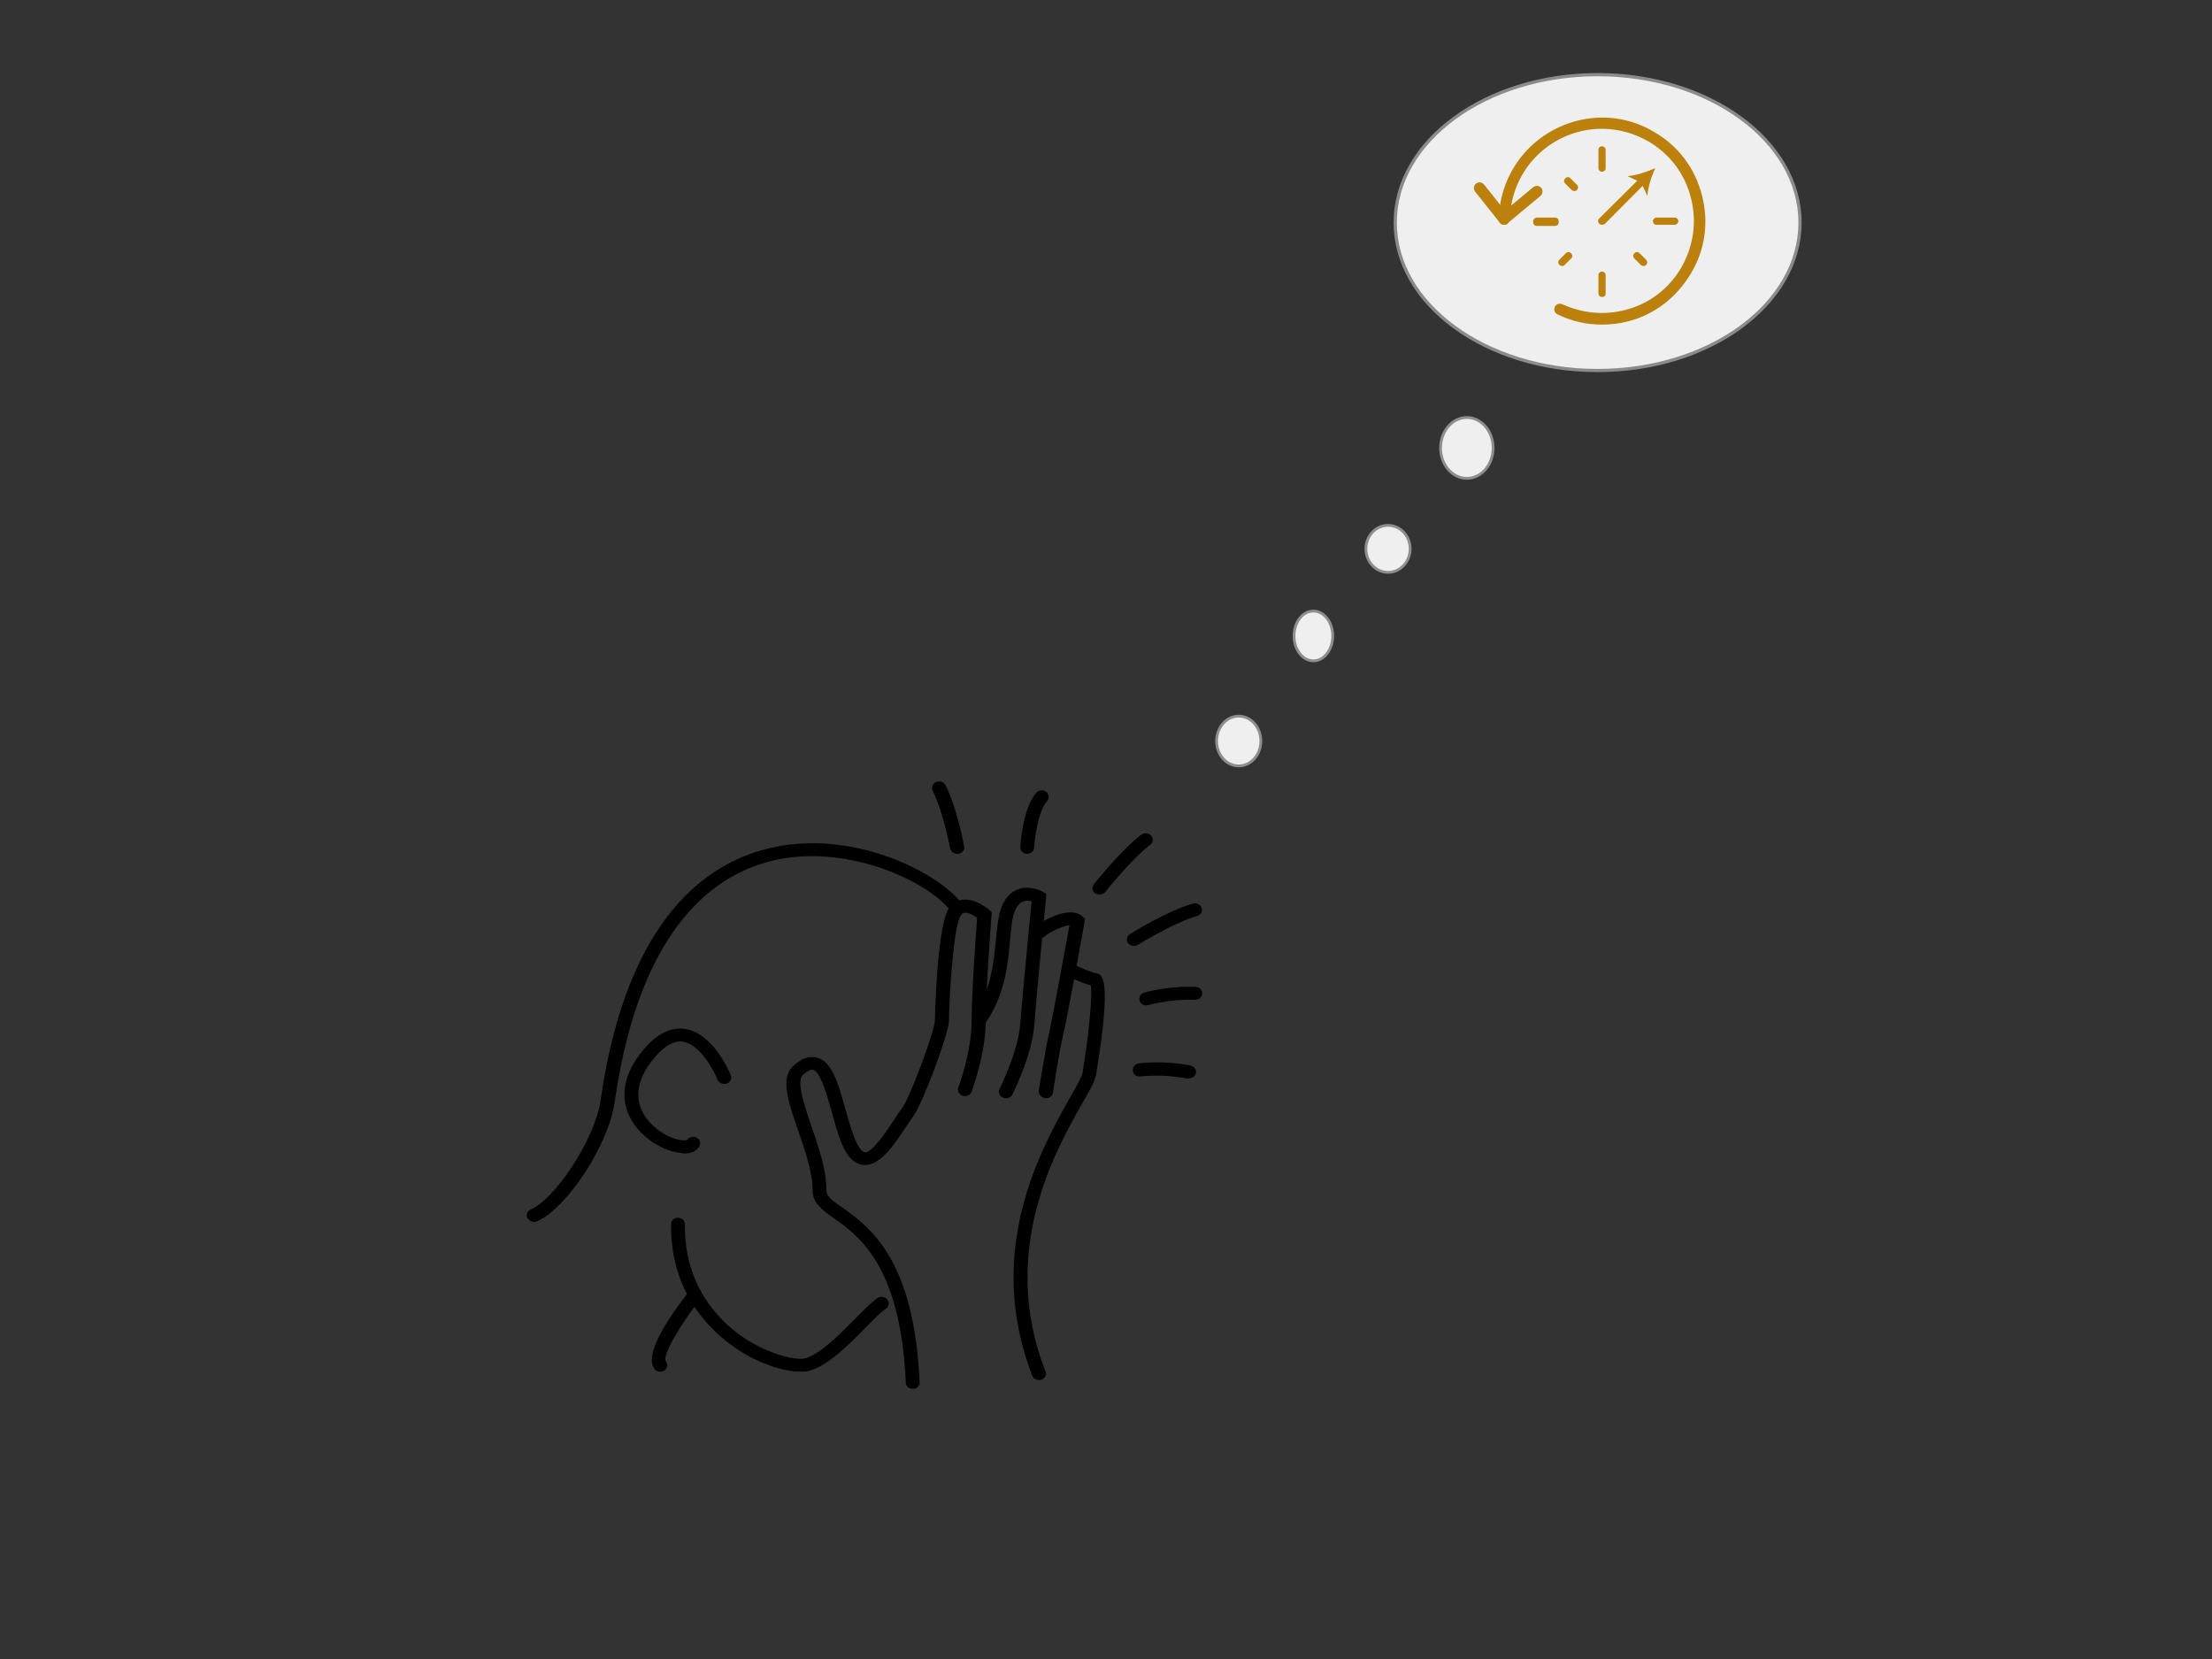 <?xml version="1.0" encoding="utf-8"?>
<!-- Generator: Adobe Illustrator 17.1.0, SVG Export Plug-In . SVG Version: 6.00 Build 0)  -->
<!DOCTYPE svg PUBLIC "-//W3C//DTD SVG 1.1//EN" "http://www.w3.org/Graphics/SVG/1.1/DTD/svg11.dtd">
<svg version="1.1" id="Layer_1" xmlns="http://www.w3.org/2000/svg" xmlns:xlink="http://www.w3.org/1999/xlink" x="0px" y="0px"
	 viewBox="0 0 800 600" enable-background="new 0 0 800 600" xml:space="preserve">
<rect x="0" y="0" width="800" height="600" fill="#333333" stroke="none"/>
<path d="M375.7,499.1c0.3,0,0.6,0,0.9-0.1c1.3-0.4,2-1.8,1.5-3c-17-43.6,3.6-79.9,13.5-97.3c2.7-4.7,4.5-7.9,4.8-10
	c5.9-35.7,2.1-36.4,0.1-36.7c-1.8-0.3-5.7-2-7.7-3c-1.2-0.6-2.8-0.2-3.4,1c-0.6,1.2-0.2,2.6,1.1,3.2c0.5,0.3,4.8,2.3,8,3.2
	c0.7,3.8-0.9,19.2-3,31.7c-0.2,1.3-2.1,4.6-4.3,8.5c-10.2,18-31.6,55.5-13.8,101.1C373.7,498.5,374.7,499.1,375.7,499.1L375.7,499.1
	z"/>
<path d="M378.3,397.2c1.2,0,2.3-0.8,2.5-2c0-0.1,2.3-15.1,3.7-20.8c1.4-5.8,7.5-39.4,7.7-40.8l0.2-1.2l-0.9-0.9
	c-4.3-4.2-14.2,1.2-17.6,4.1c-1,0.9-1.1,2.4-0.1,3.3c1,1,2.6,1,3.6,0.1c2.8-2.4,7.3-4.2,9.4-4.4c-1.3,7.4-6.2,33.7-7.3,38.7
	c-1.4,5.9-3.7,20.5-3.8,21.1c-0.2,1.3,0.8,2.5,2.2,2.7C378.1,397.2,378.2,397.2,378.3,397.2L378.3,397.2z"/>
<path d="M363.8,397.2c1,0,1.9-0.5,2.3-1.3c0.3-0.6,7.2-14.3,8-25.4c0.7-10.7,4.2-45.3,4.2-45.7l0.1-1.5l-1.3-0.8
	c-0.4-0.2-4.1-2.2-8.2-1.1c-2.7,0.8-4.9,2.7-6.3,5.8c-1.5,3.2-1.9,7.5-2.4,12.4c-0.8,8.3-1.7,18.7-8.3,28.1
	c-0.8,1.1-0.4,2.5,0.8,3.3c1.2,0.7,2.8,0.4,3.5-0.7c7.3-10.4,8.3-21.4,9.1-30.3c0.4-4.6,0.8-8.5,1.9-10.9c0.8-1.8,1.9-2.8,3.2-3.2
	c0.9-0.3,1.9-0.1,2.7,0.1c-0.7,7.1-3.4,34.8-4.1,44.1c-0.7,10.2-7.4,23.5-7.5,23.7c-0.6,1.2-0.1,2.6,1.2,3.1
	C363,397.2,363.4,397.2,363.8,397.2L363.8,397.2z"/>
<path d="M330.1,502.3c0,0,0.1,0,0.1,0c1.4,0,2.5-1.1,2.4-2.4c-2-44.8-18.3-56.3-28-63.2c-3.9-2.7-5.7-4.1-5.7-6.1
	c0-7.5-2.9-16-5.5-23.5c-2.6-7.6-5.5-16.1-3-18.4c1.5-1.3,2.8-2,3.6-1.8c2.8,0.7,5.1,9.2,6.9,15.5c2.5,9.2,4.7,17.1,10.2,18.7
	c6.4,1.8,11.9-6.6,16.4-13.3c1-1.5,1.9-2.8,2.6-3.8c3.7-4.9,13.1-30.5,13.1-34.7c0-6.2,1.4-33.5,4.2-38.1c0.5-0.9,1.1-1,1.4-1.1
	c1.3-0.2,3.3,0.9,4.6,1.8c-0.4,5.4-2,27.2-2,37.4c0,10.9-4.7,23.9-4.8,24c-0.5,1.2,0.3,2.6,1.6,3c1.3,0.4,2.8-0.2,3.2-1.5
	c0.2-0.6,5.1-13.8,5.1-25.5c0-11.3,2.1-38,2.1-38.3l0.1-1.1l-0.9-0.8c-0.5-0.4-5.1-4.3-9.7-3.7c-1.5,0.2-3.6,1-5.1,3.4
	c-4.2,6.8-4.9,40.2-4.9,40.5c0,3-8.8,27.7-12.2,32c-0.8,1-1.7,2.4-2.8,4.1c-2.2,3.3-7.9,12-10.5,11.3c-2.7-0.8-5.1-9.2-6.8-15.4
	c-2.6-9.3-4.8-17.4-10.4-18.8c-2.7-0.7-5.5,0.3-8.5,3c-4.8,4.3-1.8,13.1,1.7,23.2c2.5,7.2,5.3,15.3,5.3,22c0,4.4,3.6,7,7.7,9.9
	c9,6.4,24.1,17,26,59.6C327.6,501.3,328.7,502.3,330.1,502.3L330.1,502.3z"/>
<path d="M193.2,441.9c0.4,0,0.7-0.1,1-0.2c10.7-4.5,26-27.8,28.1-43.1c9.2-64.6,37.3-83.4,59.2-87.8c27.2-5.4,55.9,9.2,62.5,19
	c0.7,1.1,2.3,1.4,3.5,0.8c1.2-0.7,1.6-2.1,0.8-3.2c-7-10.4-37.3-27.3-67.9-21.1c-23.6,4.7-53.6,24.5-63.2,91.7
	c-2.1,14.5-16.8,35.9-25.2,39.4c-1.3,0.5-1.8,1.9-1.3,3.1C191.3,441.4,192.2,441.9,193.2,441.9L193.2,441.9z"/>
<path d="M289.6,496.1c1.3,0,2.4-0.1,3.3-0.4c6.7-1.9,14.2-9.5,20.2-15.6c2.8-2.9,5.5-5.6,7.3-6.8c1.1-0.8,1.4-2.2,0.5-3.3
	c-0.8-1-2.4-1.3-3.6-0.5c-2.1,1.5-4.8,4.2-8,7.4c-5.3,5.4-12.6,12.8-17.9,14.3c-3.4,1-13.5-1.3-23-7.8c-7.8-5.4-21-17.9-20.7-40.6
	c0-1.3-1.1-2.4-2.5-2.4h0c-1.4,0-2.5,1-2.5,2.3c-0.3,24.7,14.1,38.4,22.7,44.4C274,493.2,283.6,496.1,289.6,496.1L289.6,496.1z"/>
<path d="M247.3,417.2c3.3,0,4.9-1.4,5.5-2.4c0.8-1.1,0.5-2.5-0.7-3.3c-1.2-0.7-2.7-0.4-3.5,0.7c0,0.1-0.6,0.3-1.8,0.2
	c-4-0.3-11.2-3.9-14.4-10.2c-2.8-5.5-1.8-11.8,3.1-18.2c4-5.2,7.8-7.7,11.3-7.3c6.2,0.8,11.3,10.2,12.7,13.8c0.5,1.2,2,1.8,3.3,1.4
	c1.3-0.4,2-1.8,1.5-3c-0.2-0.6-6.3-15.5-16.8-16.8c-5.6-0.7-11,2.4-16.1,9.2c-7.5,9.9-6.1,17.9-3.5,22.9
	c3.8,7.5,12.5,12.4,18.6,12.8C246.8,417.2,247.1,417.2,247.3,417.2L247.3,417.2z"/>
<path d="M238.8,496.1c0.6,0,1.2-0.2,1.7-0.6c1-0.9,1.1-2.4,0.2-3.3c-1-2.1,4.9-12.6,12.7-22.5c0.8-1,0.6-2.5-0.6-3.3
	c-1.1-0.8-2.7-0.5-3.5,0.5c-6.7,8.5-17.2,23.5-12.3,28.5C237.5,495.9,238.1,496.1,238.8,496.1L238.8,496.1z"/>
<path d="M397.8,323.5c0.8,0,1.5-0.3,2-1c0.1-0.1,9.5-11.9,16.2-17c1.1-0.8,1.2-2.3,0.3-3.3c-0.9-1-2.5-1.1-3.6-0.3
	c-7.2,5.5-16.7,17.4-17.1,17.9c-0.8,1-0.6,2.5,0.5,3.3C396.8,323.4,397.3,323.5,397.8,323.5L397.8,323.5z"/>
<path d="M371.5,308.8c1.3,0,2.5-1,2.5-2.2c0.2-3.5,1.5-13.3,4.7-16.9c0.9-1,0.7-2.5-0.3-3.3c-1.1-0.8-2.7-0.7-3.6,0.3
	c-4.8,5.4-5.7,18.1-5.8,19.6c-0.1,1.3,1,2.4,2.4,2.5C371.4,308.8,371.4,308.8,371.5,308.8L371.5,308.8z"/>
<path d="M346.2,308.8c0.1,0,0.3,0,0.4,0c1.4-0.2,2.3-1.4,2.1-2.7c-0.1-0.5-2.4-13.3-6.7-22.1c-0.6-1.2-2.1-1.7-3.4-1.2
	c-1.3,0.5-1.8,1.9-1.3,3.1c4,8.3,6.3,20.8,6.3,20.9C343.9,308,345,308.8,346.2,308.8L346.2,308.8z"/>
<path d="M410.1,342.1c0.5,0,1-0.1,1.4-0.4c0.1-0.1,13.4-8.2,21.4-10.4c1.4-0.4,2.1-1.7,1.7-2.9c-0.4-1.2-1.8-2-3.1-1.6
	c-8.7,2.3-22.2,10.6-22.8,11c-1.2,0.7-1.5,2.2-0.7,3.3C408.5,341.7,409.3,342.1,410.1,342.1L410.1,342.1z"/>
<path d="M414.5,363.6c0.3,0,0.5,0,0.8-0.1c0.1,0,7.9-2.3,16.8-1.9c1.4,0,2.6-0.9,2.7-2.2c0.1-1.3-1-2.4-2.4-2.5
	c-10-0.4-18.2,2-18.6,2.1c-1.3,0.4-2.1,1.7-1.6,3C412.4,362.9,413.4,363.6,414.5,363.6L414.5,363.6z"/>
<path d="M430,390c1.2,0,2.2-0.7,2.5-1.8c0.3-1.3-0.6-2.5-1.9-2.8c-9.7-2-18.3-0.9-18.7-0.8c-1.4,0.2-2.4,1.4-2.2,2.7
	c0.2,1.3,1.4,2.2,2.9,2c0.1,0,8.1-1,16.9,0.8C429.7,390,429.9,390,430,390L430,390z"/>
<ellipse fill="#EFEFEF" stroke="#8E8E8E" stroke-miterlimit="10" cx="448" cy="268" rx="8" ry="9"/>
<ellipse fill="#EFEFEF" stroke="#8E8E8E" stroke-miterlimit="10" cx="475" cy="230" rx="7" ry="9"/>
<ellipse fill="#EFEFEF" stroke="#8E8E8E" stroke-miterlimit="10" cx="502" cy="198.5" rx="8" ry="8.5"/>
<ellipse fill="#EFEFEF" stroke="#8E8E8E" stroke-miterlimit="10" cx="530.5" cy="162" rx="9.5" ry="11"/>
<ellipse fill="#EFEFEF" stroke="#8B8B8B" stroke-width="1.164" stroke-miterlimit="10" cx="577.8" cy="80.5" rx="73.2" ry="53.5"/>
<path fill="#BC810C" d="M579.4,62.1c-0.8,0-1.3-0.6-1.3-1.3v-6.6c0-0.8,0.6-1.3,1.3-1.3s1.3,0.6,1.3,1.3v6.6
	C580.8,61.4,580.2,62.1,579.4,62.1z"/>
<path fill="#BC810C" d="M594.4,96.2c-0.3,0-0.7-0.1-1-0.4l-2.3-2.3c-0.6-0.6-0.6-1.3,0-1.9c0.6-0.6,1.3-0.6,1.9,0l2.3,2.3
	c0.6,0.6,0.6,1.3,0,1.9C595.1,96.1,594.8,96.2,594.4,96.2L594.4,96.2z"/>
<path fill="#BC810C" d="M579.4,107.4c-0.8,0-1.3-0.6-1.3-1.3v-6.6c0-0.8,0.6-1.3,1.3-1.3s1.3,0.6,1.3,1.3v6.6
	C580.8,106.9,580.2,107.4,579.4,107.4z"/>
<path fill="#BC810C" d="M605.7,81.3h-6.6c-0.8,0-1.3-0.6-1.3-1.3s0.6-1.3,1.3-1.3h6.6c0.8,0,1.3,0.6,1.3,1.3S606.3,81.3,605.7,81.3z
	"/>
<path fill="#BC810C" d="M562.4,81.3h-6.6c-0.8,0-1.3-0.6-1.3-1.3s0.6-1.3,1.3-1.3h6.6c0.8,0,1.3,0.6,1.3,1.3S563.2,81.3,562.4,81.3z
	"/>
<path fill="#BC810C" d="M579.4,81.3c-0.3,0-0.7-0.1-1-0.4c-0.6-0.6-0.6-1.3,0-1.9l14.7-14.6c0.6-0.6,1.3-0.6,1.9,0
	c0.6,0.6,0.6,1.3,0,1.9L580.4,81C580.1,81.2,579.8,81.3,579.4,81.3L579.4,81.3z"/>
<path fill="#BC810C" d="M598.7,60.8c-3,1.3-7,2.7-10.1,2.9l4.9,2.3l2.3,4.9C596,67.9,597.2,63.8,598.7,60.8L598.7,60.8z"/>
<path fill="#BC810C" d="M579.4,117.4c-5.6,0-11-1.2-16.1-3.7c-1-0.4-1.4-1.7-1-2.7s1.7-1.4,2.7-1c7.1,3.3,15.2,4.1,22.8,2.1
	c8.7-2.2,15.9-7.8,20.3-15.4c4.4-7.7,5.7-16.7,3.4-25.3c-2.2-8.7-7.8-15.9-15.4-20.3c-7.7-4.4-16.7-5.7-25.3-3.4
	c-14.1,3.8-24.1,16.2-24.7,30.9c0,1.1-1,2-2.1,1.9c-1.1,0-2-1-1.9-2.1c0.7-16.4,11.9-30.3,27.8-34.6c9.7-2.6,19.8-1.2,28.3,3.9
	c8.7,5,14.8,13.1,17.3,22.8c2.6,9.7,1.2,19.8-3.9,28.3c-5.1,8.6-13,14.9-22.7,17.4C585.8,117,582.7,117.4,579.4,117.4L579.4,117.4z"
	/>
<path fill="#BC810C" d="M544,81.3c-0.6,0-1.2-0.2-1.6-0.8l-8.9-11.2c-0.7-0.9-0.6-2.1,0.3-2.9c0.9-0.7,2.1-0.6,2.9,0.3l8.9,11.2
	c0.7,0.9,0.6,2.1-0.3,2.9C544.9,81.2,544.4,81.3,544,81.3z"/>
<path fill="#BC810C" d="M544,81.3c-0.6,0-1.1-0.2-1.6-0.8c-0.7-0.9-0.6-2.1,0.2-2.9l11.9-9.9c0.9-0.7,2.1-0.6,2.9,0.2
	c0.7,0.9,0.6,2.1-0.2,2.9l-11.9,9.9C545,81.2,544.4,81.3,544,81.3L544,81.3z"/>
<path fill="#BC810C" d="M569.4,69.1c-0.3,0-0.7-0.1-1-0.4l-2.3-2.3c-0.6-0.6-0.6-1.3,0-1.9c0.6-0.6,1.3-0.6,1.9,0l2.3,2.3
	c0.6,0.6,0.6,1.3,0,1.9C570.1,69,569.8,69.1,569.4,69.1L569.4,69.1z"/>
<path fill="#BC810C" d="M562.4,81.7h-6.6c-0.8,0-1.3-0.6-1.3-1.3c0-0.8,0.6-1.3,1.3-1.3h6.6c0.8,0,1.3,0.6,1.3,1.3
	C563.8,81.1,563.2,81.7,562.4,81.7z"/>
<path fill="#BC810C" d="M565,96.2c-0.3,0-0.7-0.1-1-0.4c-0.6-0.6-0.6-1.3,0-1.9l2.3-2.3c0.6-0.6,1.3-0.6,1.9,0
	c0.6,0.6,0.6,1.3,0,1.9l-2.3,2.3C565.7,96.1,565.3,96.2,565,96.2L565,96.2z"/>
</svg>

